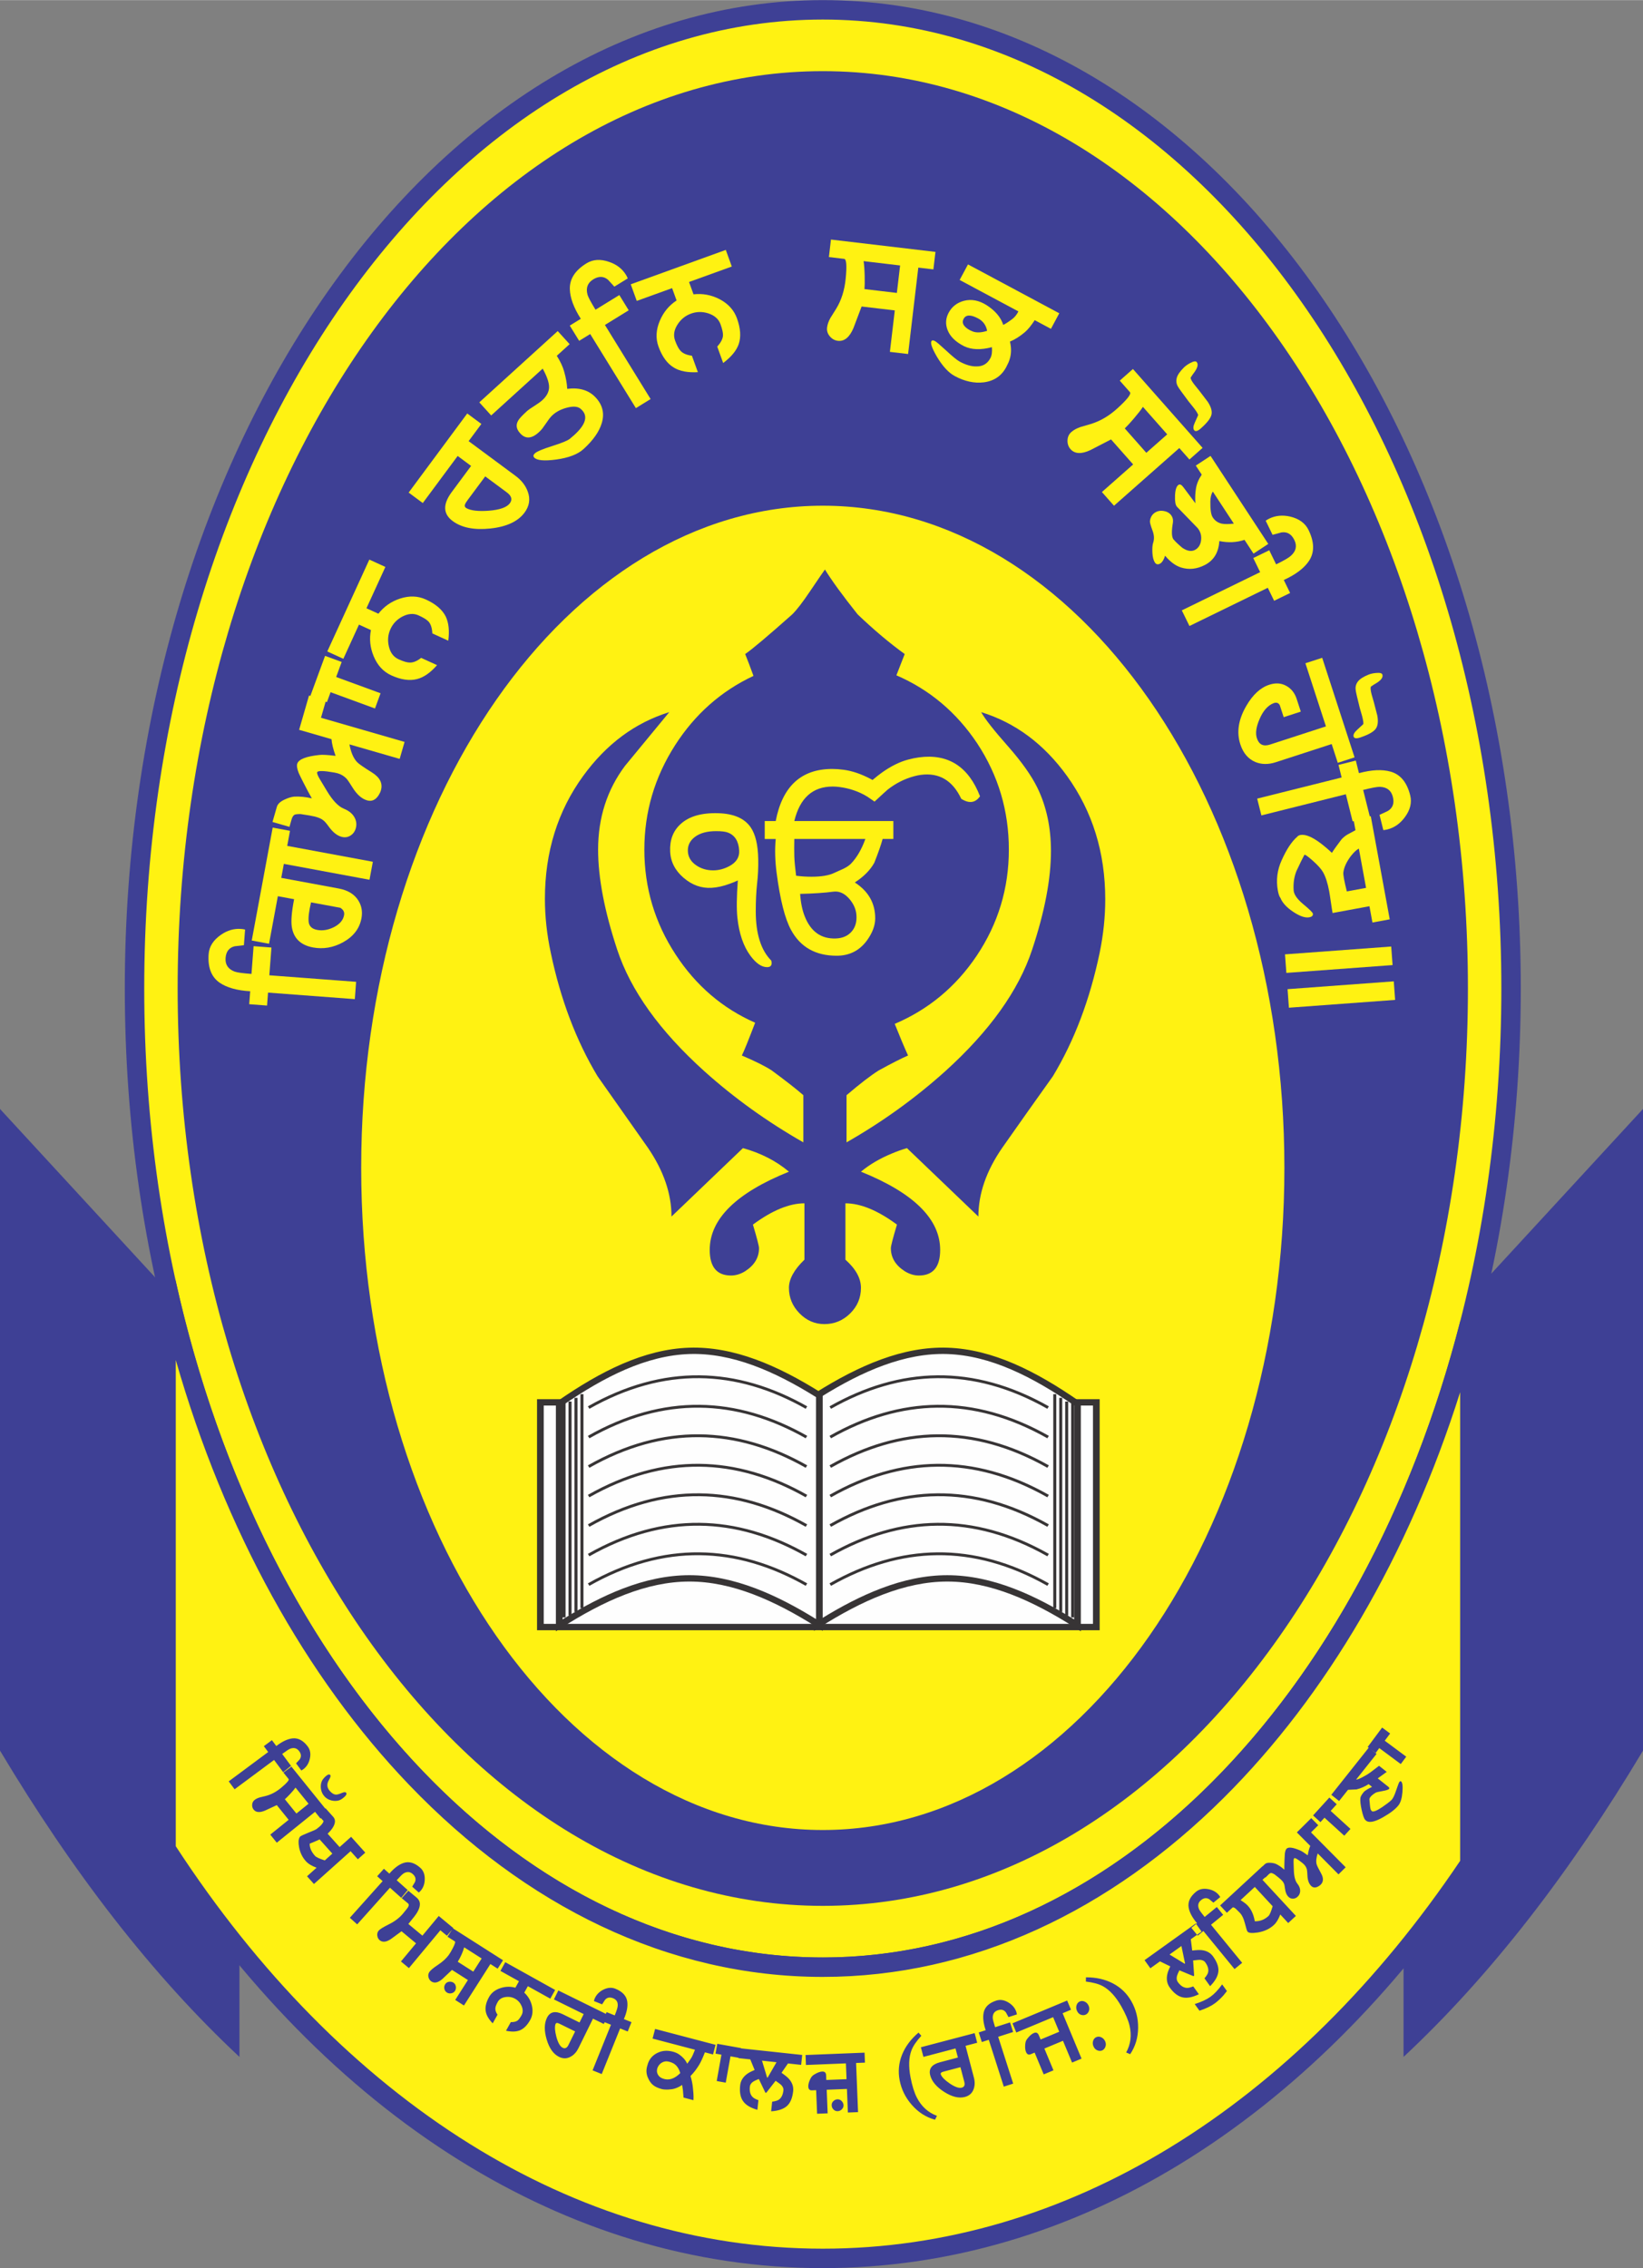 <?xml version="1.0" encoding="UTF-8"?>
<!DOCTYPE svg PUBLIC "-//W3C//DTD SVG 1.1//EN" "http://www.w3.org/Graphics/SVG/1.1/DTD/svg11.dtd">
<!-- Creator: CorelDRAW 2020 (64-Bit) -->
<svg xmlns="http://www.w3.org/2000/svg" xml:space="preserve" width="3.333in" height="4.6in" version="1.1" style="shape-rendering:geometricPrecision; text-rendering:geometricPrecision; image-rendering:optimizeQuality; fill-rule:evenodd; clip-rule:evenodd"
viewBox="0 0 3333.33 4599.99"
 xmlns:xlink="http://www.w3.org/1999/xlink"
 xmlns:xodm="http://www.corel.com/coreldraw/odm/2003">
 <rect x="0" y="0" width="3333.33" height="4599.99" fill="#808080" stroke="none"/>
 <defs>
  <style type="text/css">
   <![CDATA[
    .fil4 {fill:#FEFEFE}
    .fil1 {fill:#FFF212}
    .fil0 {fill:#3E4095}
    .fil5 {fill:#373435;fill-rule:nonzero}
    .fil3 {fill:#FFF212;fill-rule:nonzero}
    .fil2 {fill:#3E4095;fill-rule:nonzero}
   ]]>
  </style>
 </defs>
 <g id="Layer_x0020_1">
  <g id="_1336433277824">
   <path class="fil0" d="M-0 2248.98l485.8 527.21 0 1395.46c-177.9,-166.09 -338.92,-375.53 -485.8,-621.27l0 -1301.41z"/>
   <path class="fil0" d="M3333.33 2248.98l-485.8 527.21 0 1395.46c177.91,-166.09 338.93,-375.53 485.8,-621.27l0 -1301.41z"/>
   <ellipse class="fil1" cx="1669.28" cy="2004.68" rx="1396.37" ry="1984.97"/>
   <path class="fil2" d="M1669.28 -0c392.39,0 747.14,225.39 1003.48,589.78 254.93,362.39 412.61,862.66 412.61,1414.91 0,552.25 -157.68,1052.52 -412.61,1414.91 -256.34,364.4 -611.09,589.78 -1003.48,589.78 -392.39,0 -747.14,-225.39 -1003.48,-589.78 -254.93,-362.39 -412.61,-862.66 -412.61,-1414.91 0,-552.24 157.68,-1052.52 412.61,-1414.91 256.34,-364.39 611.09,-589.78 1003.48,-589.78zm971.28 612.42c-249.04,-354.02 -592.48,-572.99 -971.28,-572.99 -378.8,0 -722.24,218.97 -971.28,572.99 -250.45,356.03 -405.37,848.25 -405.37,1392.27 0,544.02 154.91,1036.24 405.37,1392.27 249.04,354.02 592.48,572.99 971.28,572.99 378.8,0 722.24,-218.97 971.28,-572.99 250.45,-356.03 405.37,-848.25 405.37,-1392.27 0,-544.02 -154.91,-1036.24 -405.37,-1392.27z"/>
   <path class="fil0" d="M1669.28 144.09c722.86,0 1308.86,833.02 1308.86,1860.59 0,1027.57 -586,1860.59 -1308.86,1860.59 -722.87,0 -1308.87,-833.02 -1308.87,-1860.59 0,-1027.57 586,-1860.59 1308.87,-1860.59zm0 881.36c517.21,0 936.5,601.28 936.5,1342.99 0,741.71 -419.28,1342.99 -936.5,1342.99 -517.22,0 -936.5,-601.28 -936.5,-1342.99 0,-741.71 419.28,-1342.99 936.5,-1342.99z"/>
   <path class="fil3" d="M546.41 1977.88l4.29 -56.31 -36.21 -2.77 -4.29 56.3c-17.63,-1.3 -29,-2.87 -34.04,-4.67 -13.34,-4.99 -19.49,-14.23 -18.52,-27.6 1.03,-13.19 7.19,-21.09 18.52,-23.83 1.89,-0.31 8.15,-1 18.67,-2.14l2.39 -31.7c-2.79,-0.69 -5.51,-1.15 -8.11,-1.3 -14.38,-1.09 -28.13,2.91 -41.19,12.1 -15.25,10.69 -23.5,23.63 -24.64,38.89 -2,26.97 5.4,46.31 22.28,58.02 14.67,10.07 35.35,15.84 62.03,17.37l-2.01 26.26 36.21 2.77 2 -26.26 176.09 13.23 2.59 -35.13 -176.08 -13.23z"/>
   <path id="1" class="fil3" d="M582.7 1715.39l173.74 32.23 -6.82 36.5 -173.74 -32.22 -5.25 28.36 116.53 21.6c18.85,3.5 32.19,11.77 40.12,24.8 6.47,10.54 8.49,22.5 6.02,35.73 -3.87,20.73 -16.35,36.94 -37.5,48.62 -19.79,10.81 -40.03,14.22 -60.71,10.41 -25.06,-4.65 -39.43,-18.53 -43.07,-41.6 -1.85,-12.18 -0.3,-30.92 4.65,-56.26l-32.98 -6.09 -17.87 96.41 -35.1 -6.52 42.5 -229.02 35.11 6.52 -5.62 30.54zm48.35 114.57c-4.2,17.54 -5.8,30.78 -4.82,39.65 1.03,8.87 6.75,14.27 17.2,16.2 10.94,2.05 22.06,0.26 33.43,-5.31 12.21,-6.1 19.28,-14.23 21.15,-24.45 1.2,-6.26 -1.38,-11.3 -7.63,-15.1l-59.33 -10.98z"/>
   <path id="2" class="fil3" d="M651.2 1455.56l169.59 48.98 -9.94 34.41 -101.89 -29.4c2.95,16.14 8.09,28.08 15.43,35.88 3.61,3.79 13.6,10.7 29.98,20.87 16.38,10.17 22.52,22.29 18.44,36.41 -0.89,3.2 -2.48,6.56 -4.73,10.11 -6.21,9.52 -13.96,13 -23.3,10.28 -10.88,-3.14 -20.76,-11.89 -29.68,-26.25 -5.5,-8.99 -9.58,-14.96 -12.18,-17.92 -4.91,-5.14 -10.88,-8.69 -17.92,-10.76 -2.07,-0.59 -4.26,-1.06 -6.56,-1.48 -21.59,-3.79 -33.17,-4.08 -34.83,-0.83 -1.06,1.89 0.77,6.74 5.39,14.48 4.67,7.75 9.4,15.61 14.24,23.65 11.77,19.63 23.41,31.75 34.89,36.24 10.35,4.26 17.56,10.41 21.64,18.44 3.43,6.86 4.07,13.95 2,21.22 -1.95,6.62 -5.62,11.53 -11.18,14.89 -5.5,3.31 -11.53,4.02 -18.09,2.12 -8.87,-2.54 -17.27,-9.28 -25.19,-20.16 -4.91,-6.86 -8.75,-11.3 -11.65,-13.37 -3.55,-2.95 -9.22,-5.44 -16.96,-7.45 -5.8,-1.42 -15.38,-3.07 -28.86,-5.03 -6.09,-0.06 -10.17,0.41 -12.18,1.3 -2.6,1.48 -4.56,4.43 -5.92,8.98l-4.49 15.66 -34.42 -9.94 8.88 -30.68c1.72,-5.91 7.1,-10.87 16.09,-14.95 6.85,-3.19 13.07,-5.08 18.63,-5.73 11.24,-0.65 23.35,0.48 36.25,3.5 -4.14,-7.09 -9.93,-18.03 -17.5,-32.81 -3.13,-6.03 -6.15,-12.24 -9.05,-18.45 -3.55,-8.93 -4.49,-15.49 -2.83,-19.69 3.49,-8.63 18.34,-14.3 44.48,-17.07 5.85,-0.77 16.91,-0.17 33.06,1.78 -4.91,-13.72 -7.62,-25 -8.27,-33.81l-65.7 -18.99 20.06 -69.52 34.42 9.94 -10.12 35.11z"/>
   <polygon id="3" class="fil3" points="693.2,1342.37 682,1372.87 772.09,1405.87 760.78,1436.72 670.68,1403.72 663.26,1423.93 629.57,1411.54 659.5,1329.99 "/>
   <path id="4" class="fil3" d="M767.7 1244.49c11.37,-14.54 25.91,-24.76 43.74,-30.64 18.96,-6.17 36.51,-5.55 52.62,1.86 19.82,9.03 33.19,20.51 40.15,34.31 6.15,12.74 7.9,29.13 5.26,49.21l-32.33 -14.76c-0.54,-10.7 -3.04,-18.58 -7.45,-23.74 -3.47,-3.86 -10.19,-8.15 -20.34,-12.75 -10.09,-4.67 -21.15,-3.83 -33.13,2.37 -11.02,5.85 -18.99,14.27 -24.01,25.24 -5.15,11.21 -6.21,23.02 -3.2,35.57 2.95,12.55 9.47,21.15 19.62,25.75 9.91,4.55 17.59,6.78 23.09,6.68 7.04,0.09 14.56,-3.12 22.7,-9.52l32.27 14.77c-13.5,15.42 -27.09,24.81 -40.59,28.22 -15.16,4 -32.59,1.43 -52.42,-7.59 -16.11,-7.41 -28.04,-20.36 -35.69,-38.96 -7.13,-17.3 -8.99,-34.93 -5.47,-52.81l-24.25 -11.06 -31.7 69.3 -32.57 -14.88 85.28 -186.31 32.56 14.89 -38.39 83.81 24.25 11.06z"/>
   <path id="5" class="fil3" d="M950.76 894.5l95.16 70.43c12.2,9.03 20.5,19.76 24.89,32.14 5.44,14.92 3.26,28.98 -6.56,42.3 -13.38,18.04 -36.43,28.76 -69.26,32.3 -32.78,3.48 -58.3,-1.53 -76.58,-15.08 -19.64,-14.5 -20.27,-34.07 -2.02,-58.71l39.36 -53.11 -27.24 -20.21 -70.75 95.48 -28.66 -21.22 118.85 -160.43 28.66 21.22 -25.86 34.89zm33.66 71.48l-35.14 47.33c-3.33,4.54 -5.23,7.55 -5.71,8.96 -1.5,3.6 -0.56,6.32 2.74,8.22 9.09,4.94 24.05,6.66 44.98,5.15 22.54,-1.74 36.93,-6.77 43.11,-15.14 5.59,-7.55 3.49,-14.94 -6.24,-22.13l-43.75 -32.39z"/>
   <path id="6" class="fil3" d="M1129.64 721.41c7.19,11.39 12.13,21.89 14.82,31.58 3.7,12.87 5.81,24.69 6.31,35.44 24.42,-3.03 43.48,2.59 57.18,16.97 14.48,15.2 18.85,32.63 12.99,52.28 -5.15,17.51 -17.57,35.17 -37.15,52.96 -11.74,10.68 -30.22,17.71 -55.53,21.21 -24.24,3.21 -39.08,1.83 -44.48,-4.12 -2.43,-2.65 -1.91,-5.43 1.39,-8.46 4.19,-3.85 16,-8.8 35.37,-14.89 19.38,-6.15 31.26,-11.03 35.62,-14.65 3.3,-2.67 6.26,-5.22 8.85,-7.59 24.36,-22.12 28.74,-39.75 13.26,-52.95 -5.51,-5 -14.44,-5.93 -26.8,-2.87 -12.41,3.05 -22.56,8.17 -30.41,15.35 -3.36,3.02 -6.95,7.47 -10.9,13.39 -5.83,8.3 -9.19,13.04 -10.07,14.16 -2.3,2.78 -4.65,5.27 -7.13,7.47 -14.87,13.52 -27.69,13.86 -38.5,0.94 -7.12,-8.2 -8.15,-16.53 -3.03,-25 2.18,-3.91 8.24,-10.43 18.21,-19.5 2.3,-2.02 7.08,-5.4 14.41,-9.98 7.32,-4.63 12.74,-8.55 16.22,-11.69 8.91,-8.13 13.49,-16.83 13.7,-26.06 0.21,-9.22 -4.09,-21.92 -12.95,-37.97l-104.5 94.96 -24.09 -26.53 159.06 -144.6 24.15 26.53 -26.01 23.61z"/>
   <path id="7" class="fil3" d="M1227.26 658.85l48.27 -29.73 -19.02 -30.91 -48.33 29.73c-9.24,-15.04 -14.66,-25.17 -16.18,-30.31 -3.75,-13.78 0.06,-24.17 11.55,-31.24 11.25,-6.95 21.31,-6.62 30.16,0.96 1.41,1.36 5.66,5.98 12.68,13.81l27.19 -16.72c-1.06,-2.66 -2.3,-5.09 -3.71,-7.34 -7.54,-12.26 -18.87,-21.03 -34,-26.15 -17.61,-6.14 -32.92,-5.17 -45.96,2.89 -23.04,14.19 -34.32,31.53 -33.84,52.11 0.43,17.8 7.89,37.91 22.25,60.41l-22.39 13.78 19.08 30.91 22.39 -13.78 92.69 150.28 29.85 -18.43 -92.69 -150.27z"/>
   <path id="8" class="fil3" d="M1407.03 596.73c18.33,-2.07 35.83,1.13 52.51,9.65 17.68,9.23 29.5,22.18 35.53,38.85 7.44,20.46 8.62,38.01 3.59,52.67 -4.74,13.24 -15.21,25.94 -31.48,38.12l-12.05 -33.34c7.22,-7.92 11.06,-15.25 11.65,-21.99 0.42,-5.14 -1.3,-13 -5.08,-23.47 -3.78,-10.41 -12.06,-17.74 -24.89,-21.94 -11.95,-3.73 -23.6,-3.56 -34.89,0.58 -11.59,4.13 -20.82,11.7 -27.68,22.63 -6.87,10.88 -8.41,21.57 -4.62,32.04 3.72,10.22 7.5,17.26 11.41,21.17 4.85,5.03 12.42,8.22 22.7,9.52l12.12 33.4c-20.52,1.12 -36.73,-1.96 -48.61,-9.24 -13.48,-7.98 -23.88,-22.17 -31.27,-42.63 -6.03,-16.67 -5.14,-34.23 2.79,-52.67 7.34,-17.26 18.64,-30.91 33.89,-40.9l-9.1 -25.01 -71.69 25.93 -12.23 -33.7 192.86 -69.76 12.18 33.7 -86.77 31.36 9.1 25.01z"/>
   <path id="9" class="fil3" d="M1863.06 542.52l-20.72 175.27 -36.91 -4.33 9.92 -84.09 -67.32 -7.96c-5.52,14.56 -11.03,29.12 -16.55,43.74 -7.93,18.76 -18.49,27.42 -31.68,25.87 -6.33,-0.75 -11.72,-3.81 -16.23,-9.06 -4.51,-5.31 -6.36,-11.21 -5.61,-17.83 0.75,-6.33 3.09,-12.96 6.98,-19.83 3.83,-5.98 7.65,-12.08 11.48,-18.3 10.6,-17.29 16.98,-37.59 19.28,-60.88 2.65,-26.31 1.6,-39.79 -3.07,-40.31l-30.94 -3.69 4.15 -35.48 212.02 25.04 -4.21 35.48 -30.58 -3.63zm-36.91 -4.33l-74.07 -8.77c1.08,6.56 1.82,16.43 2.15,29.61 0.27,11.7 0.13,20.75 -0.39,27.07l65.72 7.79 6.58 -55.7z"/>
   <path id="10" class="fil3" d="M2132.11 666.71l-32.86 -17.59c-7.28,11.11 -13.92,19.2 -19.9,24.33 -10.3,8.68 -20.41,15.05 -30.35,19.12 3.06,12.89 2.87,24.71 -0.51,35.53 -1.25,4.43 -3.56,9.63 -6.76,15.65 -9.6,18.43 -25.05,28.94 -46.28,31.52 -18.87,2.22 -38.31,-1.99 -58.35,-12.72 -12.53,-6.69 -24.57,-19.71 -36.2,-39.11 -10.92,-18.69 -14.34,-29.63 -10.19,-32.82 1.3,-0.89 3.37,-0.59 6.32,1.01 2.72,1.42 9.98,7.58 21.86,18.53 13.41,12.49 22.93,20.24 28.54,23.26 12.35,6.57 23.53,9.78 33.58,9.5 12.77,0.19 22.18,-5.35 28.22,-16.64 2.91,-5.38 3.98,-12.88 3.17,-22.4 -22.54,6 -41.35,5.33 -56.54,-1.96 -17.32,-8.77 -28.54,-19.84 -33.61,-33.32 -4.43,-11.83 -3.64,-23.35 2.41,-34.58 6.58,-12.35 16.94,-20.38 31.01,-24.15 15.26,-3.94 30.69,-0.91 46.3,9.04 17.31,11.19 28.48,24.45 33.43,39.76 3.43,-1.42 9.35,-5.19 17.76,-11.39 5.26,-3.84 9.59,-9.15 12.97,-15.95l-119.21 -63.74 16.95 -31.55 185.17 99.11 -16.89 31.55zm-147.7 -21.09c-15.01,-8.06 -24.83,-7.77 -29.39,0.8 -2.72,5.08 -2.19,9.87 1.52,14.42 3.72,4.56 9.28,8.23 16.6,11.07 7.74,3.08 17.62,2.68 29.57,-1.15 -2.18,-11.41 -8.26,-19.81 -18.31,-25.14z"/>
   <path id="11" class="fil3" d="M2392.59 908.52l-132.51 117 -24.54 -27.78 63.4 -55.99 -44.83 -50.74c-13.87,7.15 -27.69,14.31 -41.49,21.46 -18.43,8.72 -32.03,8.13 -40.8,-1.78 -4.24,-4.81 -6.22,-10.67 -6.07,-17.65 0.2,-6.91 2.78,-12.57 7.76,-16.99 4.75,-4.18 10.91,-7.58 18.44,-10.15 6.87,-1.92 13.74,-3.96 20.72,-6.06 19.48,-5.83 37.86,-16.69 55.08,-32.51 19.59,-17.89 27.8,-28.61 24.69,-32.17l-20.66 -23.38 26.72 -23.59 141.34 159.99 -26.71 23.59 -20.54 -23.26zm-24.54 -27.77l-49.31 -55.79c-3.63,5.67 -9.7,13.5 -18.32,23.63 -7.67,8.95 -13.84,15.67 -18.47,20.08l43.72 49.49 42.39 -37.41z"/>
   <path id="12" class="fil3" d="M2457.98 840.27c-1.43,7.09 -8.01,15.95 -19.73,26.57 -7.46,7.2 -12.67,9.09 -15.44,5.59 -2.54,-3.13 -2.12,-8.34 1.26,-15.61 2.13,-4.78 4.33,-9.75 6.7,-14.94 0,-2.19 -2.83,-7.04 -8.56,-14.5 -3.54,-4.43 -7.2,-8.93 -10.86,-13.55 -12.93,-17.16 -20.13,-27.22 -21.66,-30.23 -3.13,-5.39 -3.83,-11.18 -2.29,-17.26 1.61,-6.15 6.46,-13.23 14.63,-21.32 3.38,-3.3 7.76,-6.37 13.08,-9.2 6.63,-3.48 10.89,-4.06 12.78,-1.7 3.54,4.38 2,11.18 -4.58,20.39 -2.55,3.31 -5.16,7.03 -7.82,11.28 0.06,2.72 2.47,7.28 7.37,13.66 3.43,4.26 6.91,8.58 10.45,13.02 5.61,7.33 11.28,14.73 17,22.25 6.5,10 9.08,18.51 7.66,25.55z"/>
   <path id="13" class="fil3" d="M2543.11 1122.59l-18.28 -27.89c-16,5.4 -33.04,6.24 -51.05,2.47 -1.39,22.98 -11.13,39.12 -29.33,48.53 -16.31,8.41 -32.47,10.09 -48.46,5.03 -11.1,-3.5 -21.81,-11.43 -32.26,-23.85 -2.47,7.85 -5.58,13.03 -9.32,15.49 -4.81,3.11 -8.59,2.49 -11.46,-1.84 -2.81,-4.33 -4.49,-10.96 -4.96,-19.83 -0.42,-8.93 0.04,-15.54 1.48,-19.85 2.59,-7.67 2.17,-16.13 -1.39,-25.37 -3.72,-10.02 -5.39,-16.23 -5.08,-18.77 0.93,-7.62 4.28,-13.33 9.98,-17.14 5.34,-3.45 11.5,-4.6 18.41,-3.31 6.91,1.23 12.04,4.45 15.44,9.61 2.58,3.92 3.5,8.54 2.76,13.85 -2.88,17.19 -2.65,28.3 0.74,33.46 0.47,0.77 0.94,1.25 1.24,1.31 2.41,3.2 8.11,8.68 17.11,16.36 11.25,7.57 20.83,8.4 28.73,2.36 5.65,-4.28 8.82,-10.76 9.52,-19.39 0.7,-8.68 -1.73,-16.38 -7.31,-23.16 -13.22,-13.68 -27.21,-28.13 -42.02,-43.35 -2.99,-3.69 -4.19,-11.26 -3.7,-22.78 0.54,-11.52 2.89,-18.6 7.05,-21.35 2.98,-1.94 6.33,-0.2 10.2,5.2l24.05 32.13c-0.76,-11.12 -0.35,-21.28 1.25,-30.5 1.59,-9.21 5.43,-18.41 11.64,-27.54l-12.07 -18.39 29.93 -19.62 117.12 178.53 -29.93 19.62zm-39.9 -60.78l-42.6 -64.99c-3.28,5.01 -4.92,11.74 -5.03,20.25 -0.28,16.02 1.31,26.72 4.83,32.07 4.4,6.71 10.46,10.94 18.14,12.7 5.61,1.16 13.83,1.15 24.66,-0.03z"/>
   <path id="14" class="fil3" d="M2584.96 1218.28l-12.85 -26.35 -158.92 77.5 -15.52 -31.7 158.92 -77.5 -13.95 -28.61 32.43 -15.8 13.94 28.61c15.92,-7.79 25.84,-13.56 29.78,-17.3 10.67,-9.37 13.06,-20.17 7.14,-32.22 -5.81,-11.87 -14.46,-16.97 -26.01,-15.3 -1.89,0.4 -7.94,2.06 -18.14,4.93l-13.94 -28.67c2.32,-1.63 4.64,-3.04 7.02,-4.19 12.94,-6.33 27.15,-7.69 42.56,-4.19 18.12,4.29 30.58,13.38 37.32,27.15 12.03,24.7 12.33,45.57 1,62.67 -9.83,14.81 -26.91,27.73 -51.2,38.81l12.85 26.35 -32.42 15.8z"/>
   <path id="15" class="fil3" d="M2701.72 1508.87l-113.54 36.9c-14.84,4.79 -28.56,4.67 -41.16,-0.41 -14.67,-6.21 -24.9,-18.15 -30.63,-35.94 -7.98,-24.47 -3.91,-50.54 12.23,-78.15 13.25,-22.7 28.74,-36.95 46.48,-42.69 12.83,-4.2 24.3,-3.43 34.48,2.24 10.17,5.61 17.21,14.48 21.17,26.66l8.34 25.59 -34.71 11.3c-5.44,-16.61 -8.05,-24.71 -7.93,-24.29 -2.55,-4.85 -6.75,-6.21 -12.54,-4.14 -11.65,4.56 -21.17,15.2 -28.38,31.99 -6.98,15.9 -8.87,28.91 -5.56,39.01 4.2,13.07 13.07,17.38 26.56,13l113.54 -36.9 -41.65 -128.04 34.06 -11.06 65.67 201.93 -34.06 11.06 -12.36 -38.07z"/>
   <path id="16" class="fil3" d="M2791.34 1477.58c-4.08,5.97 -13.6,11.59 -28.62,16.91 -9.76,3.78 -15.26,3.49 -16.5,-0.77 -1.13,-3.84 1.36,-8.51 7.33,-13.89 3.85,-3.55 7.87,-7.27 12.12,-11.17 0.89,-1.95 0.12,-7.51 -2.25,-16.67 -1.6,-5.5 -3.2,-11.05 -4.79,-16.73 -5.27,-20.93 -8.05,-33.04 -8.23,-36.41 -0.83,-6.2 0.7,-11.82 4.55,-16.85 3.85,-5.02 11.06,-9.7 21.65,-13.95 4.38,-1.78 9.57,-2.9 15.61,-3.37 7.45,-0.65 11.59,0.47 12.42,3.43 1.54,5.44 -2.43,11.11 -12,17.03 -3.6,2.01 -7.39,4.43 -11.47,7.33 -1,2.48 -0.53,7.63 1.48,15.43 1.54,5.26 3.02,10.58 4.62,16.02 2.31,8.98 4.67,18.03 7.04,27.19 2.13,11.7 1.13,20.51 -2.95,26.48z"/>
   <path id="17" class="fil3" d="M2730.46 1610.71l13.76 55.03 35.12 -8.84 -13.77 -54.96c17.2,-4.33 28.56,-6.41 33.94,-6.3 14.31,0.52 23.07,7.37 26.33,20.44 3.27,12.82 -0.1,22.34 -10.03,28.44 -1.71,0.95 -7.39,3.55 -17.02,7.93l7.71 30.97c2.91,-0.24 5.56,-0.71 8.1,-1.31 14.02,-3.5 25.78,-11.67 35.29,-24.5 11.17,-14.9 14.88,-29.8 11.14,-44.7 -6.58,-26.3 -19.72,-42.31 -39.48,-48.02 -17.15,-4.95 -38.62,-3.93 -64.51,3.01l-6.35 -25.53 -35.12 8.78 6.35 25.54 -171.34 42.88 8.54 34.04 171.34 -42.89z"/>
   <path id="18" class="fil3" d="M2778.36 1837.8l-74.82 13.76c-0.84,-4.43 -1.93,-11.63 -3.39,-21.56 -1.4,-9.98 -2.61,-17.49 -3.51,-22.63 -3.08,-16.48 -7.21,-29.47 -12.57,-38.79 -3.57,-6.31 -10.52,-14.09 -20.84,-23.21 -10.33,-9.18 -16.02,-13.06 -16.96,-11.7 -3.23,5.93 -8.57,16.76 -15.96,32.57 -4.8,11.78 -6.77,24.91 -5.77,39.39 0.57,8.39 7.11,17.71 19.56,28.06 12.52,10.36 18.99,16.72 19.41,19.08 0.72,3.96 -1.69,6.45 -7.31,7.48 -8.33,1.51 -19.17,-2.17 -32.51,-11.05 -13.28,-8.88 -21.89,-18.24 -25.89,-28.1 -2.2,-2.71 -3.94,-7.73 -5.27,-14.94 -3.92,-21.2 -1.34,-41.79 7.76,-61.74 9.91,-22.09 20.31,-37.85 31.34,-47.35 1.59,-1.96 3.72,-3.21 6.55,-3.75 10.22,-1.87 23.96,3.81 41.34,16.93 8.37,6.41 15.9,12.82 22.61,19.3 3.94,-6.28 10.41,-15.41 19.53,-27.38 4,-4.33 8.54,-7.9 13.56,-10.63 5.02,-2.74 9.98,-5.36 14.76,-7.92l-4.05 -21.98 35.1 -6.45 38.46 209.18 -35.1 6.46 -6.04 -33.02zm-6.89 -37.22l-14.61 -79.69c-4.61,2.33 -9.96,7.25 -16.03,14.9 -9.07,12.03 -14.17,23.17 -15.43,33.52 -0.51,4.91 1.85,17.72 7.07,38.45l39 -7.18z"/>
   <path id="19" class="fil3" d="M2825.25 1957.16l-215.48 15.86 -2.76 -37.62 215.49 -15.86 2.76 37.62zm5.2 70.61l-215.49 15.86 -2.76 -37.62 215.49 -15.86 2.76 37.61z"/>
   <rect class="fil4" x="1096.35" y="2844.08" width="1127.89" height="455.69"/>
   <path class="fil5" d="M1103.15 3293.32l1114.3 0 0 -442.79 -1114.3 0 0 442.79zm1121.09 12.91l-1134.68 0 0 -468.6 1141.48 0 0 468.6 -6.8 0z"/>
   <path class="fil4" d="M1658.29 2829.94c87.92,-55.34 175.98,-93.21 263.81,-90.32 89.11,2.93 175.94,46.42 263.92,107.48 0,74.91 0,149.81 0,224.66 0,74.85 0,149.76 0,224.55 -87.97,-56.08 -175.19,-95.18 -263.92,-95.27 -88.12,-0.09 -175.89,38.71 -263.81,94.5 0,-77.56 0,-155.18 0,-232.74 0,-77.56 0,-155.24 0,-232.86z"/>
   <path class="fil5" d="M1654.55 2824.58c44.36,-27.92 88.8,-51.45 133.27,-67.65 44.76,-16.31 89.6,-25.2 134.49,-23.73 45.54,1.5 90.37,13.3 134.96,32.5 44.31,19.07 88.41,45.44 132.75,76.22l2.79 1.93 0 464.55 -10.56 -6.73c-43.62,-27.81 -87.02,-51.39 -130.43,-68 -43.14,-16.51 -86.3,-26.14 -129.72,-26.19 -43.14,-0.04 -86.3,9.47 -129.49,25.84 -43.43,16.47 -86.94,39.91 -130.55,67.58l-10.56 6.7 0 -481.1 3.05 -1.92zm138.09 -55.61c-42.48,15.48 -85.02,37.85 -127.56,64.43l0 450.19c40.79,-25.25 81.61,-46.7 122.54,-62.22 44.7,-16.95 89.5,-26.8 134.47,-26.75 45.31,0.05 90.13,10.01 134.76,27.09 40.84,15.63 81.55,37.22 122.36,62.61l0 -433.95c-42.68,-29.45 -85.07,-54.66 -127.52,-72.93 -43.09,-18.55 -86.24,-29.95 -129.81,-31.39 -42.93,-1.41 -86.04,7.19 -129.24,22.93z"/>
   <path class="fil5" d="M1682.91 2852.13c71.69,-40.52 144.56,-62.22 218.72,-62.93 74.16,-0.71 149.55,19.55 226.29,62.93l-3.1 4.96c-75.74,-42.81 -150.09,-62.81 -223.14,-62.11 -73.05,0.7 -144.9,22.12 -215.67,62.11l-3.1 -4.96z"/>
   <path class="fil5" d="M1682.91 2911.97c71.69,-40.52 144.56,-62.21 218.72,-62.93 74.16,-0.71 149.55,19.55 226.29,62.93l-3.1 4.97c-75.74,-42.81 -150.09,-62.82 -223.14,-62.11 -73.05,0.7 -144.9,22.11 -215.67,62.11l-3.1 -4.97z"/>
   <path class="fil5" d="M1682.91 2971.81c71.69,-40.52 144.56,-62.22 218.72,-62.93 74.16,-0.71 149.55,19.55 226.29,62.93l-3.1 4.97c-75.74,-42.81 -150.09,-62.82 -223.14,-62.11 -73.05,0.7 -144.9,22.11 -215.67,62.11l-3.1 -4.97z"/>
   <path class="fil5" d="M1682.91 3031.66c71.69,-40.52 144.56,-62.22 218.72,-62.93 74.16,-0.71 149.55,19.55 226.29,62.93l-3.1 4.97c-75.74,-42.81 -150.09,-62.82 -223.14,-62.11 -73.05,0.7 -144.9,22.11 -215.67,62.11l-3.1 -4.97z"/>
   <path class="fil5" d="M1682.91 3091.5c71.69,-40.52 144.56,-62.22 218.72,-62.93 74.16,-0.71 149.55,19.55 226.29,62.93l-3.1 4.97c-75.74,-42.81 -150.09,-62.82 -223.14,-62.11 -73.05,0.7 -144.9,22.11 -215.67,62.11l-3.1 -4.97z"/>
   <path class="fil5" d="M1682.91 3151.34c71.69,-40.52 144.56,-62.22 218.72,-62.93 74.16,-0.71 149.55,19.55 226.29,62.93l-3.1 4.97c-75.74,-42.82 -150.09,-62.82 -223.14,-62.11 -73.05,0.7 -144.9,22.11 -215.67,62.11l-3.1 -4.97z"/>
   <path class="fil5" d="M1682.91 3211.19c71.69,-40.52 144.56,-62.22 218.72,-62.93 74.16,-0.72 149.55,19.55 226.29,62.93l-3.1 4.96c-75.74,-42.81 -150.09,-62.81 -223.14,-62.11 -73.05,0.7 -144.9,22.11 -215.67,62.11l-3.1 -4.96z"/>
   <polygon class="fil5" points="2179.26,2846.24 2179.26,3280.31 2173.14,3280.31 2173.14,2846.24 "/>
   <polygon class="fil5" points="2167.17,2842.41 2167.17,3276.49 2161.06,3276.49 2161.06,2842.41 "/>
   <polygon class="fil5" points="2155.09,2834.92 2155.09,3269 2148.97,3269 2148.97,2834.92 "/>
   <polygon class="fil5" points="2143,2827.44 2143,3261.52 2136.89,3261.52 2136.89,2827.44 "/>
   <path class="fil4" d="M1662.3 2829.94c-87.92,-55.34 -175.98,-93.21 -263.81,-90.32 -89.11,2.93 -175.94,46.42 -263.91,107.48 0,74.91 0,149.81 0,224.66 0,74.85 0,149.76 0,224.55 87.97,-56.08 175.19,-95.18 263.91,-95.27 88.13,-0.09 175.89,38.71 263.81,94.5 0,-77.56 0,-155.18 0,-232.74 0,-77.56 0,-155.24 0,-232.86z"/>
   <path class="fil5" d="M1655.51 2833.4c-42.54,-26.57 -85.08,-48.95 -127.56,-64.43 -43.21,-15.74 -86.32,-24.33 -129.24,-22.93 -43.57,1.43 -86.71,12.84 -129.81,31.39 -42.45,18.28 -84.84,43.48 -127.53,72.93l0 433.95c40.81,-25.39 81.52,-46.98 122.36,-62.61 44.63,-17.08 89.45,-27.04 134.76,-27.09 44.98,-0.04 89.77,9.8 134.48,26.75 40.93,15.52 81.74,36.97 122.54,62.22l0 -450.19zm-122.73 -76.48c44.47,16.2 88.91,39.73 133.27,67.65l3.05 1.92 0 481.1 -10.56 -6.7c-43.6,-27.67 -87.11,-51.11 -130.55,-67.58 -43.19,-16.37 -86.34,-25.89 -129.49,-25.84 -43.42,0.04 -86.58,9.68 -129.72,26.19 -43.41,16.61 -86.81,40.19 -130.43,68l-10.56 6.73 0 -464.55 2.78 -1.93c44.35,-30.78 88.44,-57.15 132.75,-76.22 44.59,-19.19 89.42,-31 134.96,-32.5 44.89,-1.47 89.73,7.43 134.49,23.73z"/>
   <path class="fil5" d="M1634.59 2857.1c-70.77,-40 -142.62,-61.41 -215.67,-62.11 -73.06,-0.7 -147.4,19.3 -223.14,62.11l-3.1 -4.96c76.74,-43.38 152.13,-63.65 226.29,-62.93 74.17,0.72 147.03,22.41 218.72,62.93l-3.1 4.96z"/>
   <path class="fil5" d="M1634.59 2916.94c-70.77,-40 -142.62,-61.41 -215.67,-62.11 -73.06,-0.7 -147.4,19.3 -223.14,62.11l-3.1 -4.97c76.74,-43.38 152.13,-63.64 226.29,-62.93 74.17,0.72 147.03,22.41 218.72,62.93l-3.1 4.97z"/>
   <path class="fil5" d="M1634.59 2976.78c-70.77,-40 -142.62,-61.41 -215.67,-62.11 -73.06,-0.7 -147.4,19.3 -223.14,62.11l-3.1 -4.97c76.74,-43.38 152.13,-63.64 226.29,-62.93 74.17,0.71 147.03,22.41 218.72,62.93l-3.1 4.97z"/>
   <path class="fil5" d="M1634.59 3036.63c-70.77,-40 -142.62,-61.41 -215.67,-62.11 -73.06,-0.7 -147.4,19.3 -223.14,62.11l-3.1 -4.97c76.74,-43.38 152.13,-63.64 226.29,-62.93 74.17,0.71 147.03,22.41 218.72,62.93l-3.1 4.97z"/>
   <path class="fil5" d="M1634.59 3096.47c-70.77,-40 -142.62,-61.41 -215.67,-62.11 -73.06,-0.7 -147.4,19.3 -223.14,62.11l-3.1 -4.97c76.74,-43.38 152.13,-63.64 226.29,-62.93 74.17,0.71 147.03,22.41 218.72,62.93l-3.1 4.97z"/>
   <path class="fil5" d="M1634.59 3156.31c-70.77,-40 -142.62,-61.41 -215.67,-62.11 -73.06,-0.7 -147.4,19.3 -223.14,62.11l-3.1 -4.97c76.74,-43.38 152.13,-63.64 226.29,-62.93 74.17,0.71 147.03,22.41 218.72,62.93l-3.1 4.97z"/>
   <path class="fil5" d="M1634.59 3216.15c-70.77,-40 -142.62,-61.41 -215.67,-62.11 -73.06,-0.7 -147.4,19.3 -223.14,62.11l-3.1 -4.96c76.74,-43.38 152.13,-63.65 226.29,-62.93 74.17,0.71 147.03,22.41 218.72,62.93l-3.1 4.96z"/>
   <polygon class="fil5" points="1147.45,2846.24 1147.45,3280.31 1141.33,3280.31 1141.33,2846.24 "/>
   <polygon class="fil5" points="1159.54,2842.41 1159.54,3276.49 1153.42,3276.49 1153.42,2842.41 "/>
   <polygon class="fil5" points="1171.62,2834.92 1171.62,3269 1165.51,3269 1165.51,2834.92 "/>
   <polygon class="fil5" points="1183.71,2827.44 1183.71,3261.52 1177.59,3261.52 1177.59,2827.44 "/>
   <path class="fil1" d="M1669.28 3989.66c-625.19,0 -1154.42,-584.06 -1332.4,-1389.28l0 1149.7c331.07,510.45 805.47,830.21 1332.4,830.21 516.6,0 982.71,-307.34 1312.76,-800.42l0 -1097.09c-194.92,762.36 -709.11,1306.89 -1312.76,1306.89z"/>
   <path class="fil2" d="M1669.28 4009.37c-314.26,0 -604.39,-144.6 -839.2,-389.44 -209.15,-218.08 -374.41,-515.9 -473.47,-861.75l0 986.15c166.52,255.38 369.2,462.16 596.39,603.72 219.35,136.67 461.64,212.52 716.29,212.52 249.69,0 487.46,-72.9 703.35,-204.53 223.54,-136.3 423.76,-335.53 589.69,-582.07l0 -950.43c-104.84,331.53 -271.46,615.41 -479.1,822.13 -230.24,229.21 -510.87,363.7 -813.94,363.7zm-810.86 -416.7c227.48,237.19 507.85,377.27 810.86,377.27 292.17,0 563.28,-130.22 786.21,-352.15 230.48,-229.45 409.51,-556.79 507.45,-939.87l38.83 4.85 0 1097.09 -3.39 10.93c-169.76,253.6 -375.32,458.61 -605.25,598.81 -222.08,135.41 -466.78,210.39 -723.85,210.39 -262.22,0 -511.54,-77.99 -737.09,-218.53 -233.55,-145.52 -441.52,-358.17 -611.79,-620.69l-3.24 -10.7 0 -1149.7 38.9 -4.24c89.33,404.15 267.72,751.87 502.36,996.54z"/>
   <path class="fil2" d="M556.06 3569.35l19 25.56 16.41 -12.18 -19 -25.56c8.04,-5.97 13.48,-9.51 16.31,-10.62 7.57,-2.8 13.61,-1.17 18.14,4.91 4.44,5.98 4.75,11.65 0.88,16.98 -0.7,0.85 -3.09,3.46 -7.17,7.81l10.72 14.42c1.44,-0.74 2.76,-1.55 3.94,-2.43 6.54,-4.85 10.88,-11.66 13.05,-20.38 2.56,-10.22 1.26,-18.78 -3.89,-25.72 -9.14,-12.3 -19.48,-17.8 -31.02,-16.55 -9.98,1.13 -20.96,6.29 -32.91,15.5l-8.84 -11.9 -16.41 12.19 8.84 11.89 -80.09 59.49 11.95 16.07 80.09 -59.48zm83.13 105.16l-77.65 62.63 -13.21 -16.36 37.27 -30.06 -24.04 -29.77c-7.99,3.7 -15.99,7.41 -23.98,11.11 -10.64,4.47 -18.31,3.8 -23.01,-2.02 -2.26,-2.81 -3.26,-6.17 -2.98,-10.07 0.27,-3.91 1.87,-7.04 4.78,-9.39 2.81,-2.26 6.37,-4.02 10.67,-5.27 3.9,-0.91 7.85,-1.87 11.85,-2.87 11.13,-2.8 21.76,-8.46 31.88,-16.96 11.48,-9.6 16.37,-15.44 14.69,-17.52l-11.07 -13.71 15.75 -12.7 75.74 93.83 -15.75 12.7 -10.95 -13.56zm-13.21 -16.37l-26.42 -32.73c-2.14,3.09 -5.73,7.36 -10.78,12.81 -4.5,4.83 -8.12,8.44 -10.84,10.8l23.41 28.99 24.63 -19.87zm32.13 -15.09c-3.74,-4.17 -6.07,-9.17 -6.98,-14.99 -0.75,-5.24 -0.29,-10.13 1.38,-14.67 1.23,-3.43 3.98,-7.06 8.26,-10.89 4.28,-3.83 7.35,-4.7 9.22,-2.61 0.98,1.09 0.78,3.16 -0.63,6.2 -1.07,2.21 -2.18,4.37 -3.34,6.48 -3.32,7.1 -2.22,13.73 3.3,19.9 4.01,4.48 7.95,6.87 11.81,7.17 2.83,0.16 7,-0.98 12.53,-3.42 4.26,-1.85 7.06,-2.02 8.4,-0.53 1.87,2.09 0.67,5.05 -3.61,8.88 -4.28,3.83 -8.19,6.17 -11.74,7.02 -4.7,1.16 -9.61,1.07 -14.74,-0.24 -5.6,-1.44 -10.22,-4.2 -13.88,-8.28zm53.17 111.33l-74.33 66.54 -14.04 -15.67 19.4 -17.37c-9.74,-3.47 -17.02,-7.89 -21.83,-13.26 -7.13,-7.96 -11.72,-17.48 -13.76,-28.55 -1.67,-9.26 -1.25,-15.91 1.24,-19.93 0.02,-0.38 0.28,-0.79 0.78,-1.23 1.8,-1.61 7.19,-4.19 16.18,-7.76 9.57,-3.73 15.39,-6.34 17.46,-7.83 2.07,-1.5 4,-3.04 5.79,-4.65 4.87,-4.36 7.63,-8.18 8.29,-11.46l-11.09 -12.38 15.07 -13.5 15.64 17.45c5.08,5.67 4.62,13.17 -1.38,22.48 -2.78,4.1 -6.12,7.99 -10.01,11.65l24.33 27.15 23.29 -20.85 28.74 32.08 -15.07 13.5 -14.7 -16.41zm-37.02 4.91l-25.8 -28.79c-3.5,1.7 -10.23,4.59 -20.2,8.68 -0.17,8.22 3.44,16.45 10.84,24.71 2.41,2.69 9,5.74 19.79,9.17l15.37 -13.76zm116.94 69.2l23.75 21.23 13.62 -15.22 -23.74 -21.23c6.67,-7.46 11.3,-12.02 13.85,-13.68 6.86,-4.26 13.1,-3.87 18.75,1.18 5.56,4.96 6.99,10.46 4.28,16.45 -0.52,0.98 -2.33,4.01 -5.45,9.09l13.39 11.98c1.26,-1.01 2.39,-2.07 3.37,-3.17 5.43,-6.07 8.31,-13.61 8.69,-22.59 0.46,-10.52 -2.53,-18.65 -8.97,-24.42 -11.43,-10.21 -22.65,-13.54 -33.71,-9.99 -9.55,3.11 -19.26,10.36 -29.13,21.78l-11.05 -9.88 -13.63 15.22 11.05 9.88 -66.53 74.34 14.93 13.35 66.52 -74.34zm102.2 86.31l-63.78 76.7 -16.18 -13.44 30.61 -36.81 -29.43 -24.46c-7.1,5.21 -14.22,10.41 -21.32,15.62 -9.56,6.47 -17.21,7.32 -22.96,2.54 -2.78,-2.3 -4.41,-5.4 -4.91,-9.29 -0.5,-3.89 0.44,-7.27 2.83,-10.15 2.39,-2.87 9.44,-7.22 21.13,-13.04 11.7,-5.81 21.09,-12.98 28.18,-21.51 5.89,-7.09 9.25,-11.33 10.07,-12.74 2.23,-3.52 2.22,-6.22 -0.04,-8.1l-13.56 -11.26 12.94 -15.56 18.26 15.17c8.48,7.04 8.85,17.08 1.14,30.11 -2.28,4.01 -8.25,11.81 -17.9,23.41l28.5 23.69 33.17 -39.89 29.58 24.58 -12.94 15.56 -13.4 -11.14zm101.52 68.48l-53.64 84.1 -17.73 -11.3 25.74 -40.36 -32.27 -20.56c-6.4,6.06 -12.8,12.11 -19.19,18.17 -8.67,7.62 -16.15,9.43 -22.45,5.41 -3.05,-1.94 -5.06,-4.81 -6.04,-8.6 -0.99,-3.8 -0.48,-7.27 1.54,-10.42 2.3,-3.6 8.19,-8.56 17.68,-14.86 9.49,-6.31 16.76,-12.92 21.8,-19.84 2.45,-3.34 5.26,-8.13 8.44,-14.33 4.13,-7.98 5.47,-12.43 4,-13.37l-14.86 -9.47 10.88 -17.06 101.7 64.81 -10.88 17.06 -14.7 -9.37zm-75.27 37.54c2.81,1.8 4.52,4.35 5.11,7.65 0.58,3.3 0.07,6.34 -1.54,9.11 -1.72,2.7 -4.26,4.38 -7.59,5.02 -3.34,0.64 -6.31,0.14 -8.9,-1.52 -2.81,-1.8 -4.57,-4.33 -5.24,-7.61 -0.68,-3.28 -0.15,-6.28 1.57,-8.98 1.68,-2.89 4.17,-4.62 7.48,-5.21 3.3,-0.59 6.34,-0.07 9.12,1.54zm57.53 -48.85l-35.48 -22.61c-2.69,9.69 -7.01,19.44 -12.96,29.27l31.42 20.03 17.02 -26.69zm86.45 69.32c7.7,7.03 12.82,15.69 15.36,25.96 2.63,10.93 1.5,20.78 -3.37,29.53 -5.98,10.73 -13.01,17.74 -21.11,21.04 -7.42,2.9 -16.73,3.15 -27.93,0.74l9.74 -17.5c6.03,0.15 10.59,-0.91 13.68,-3.16 2.35,-1.75 5.05,-5.37 8.1,-10.85 3.05,-5.48 3.09,-11.73 0.11,-18.73 -2.82,-6.46 -7.22,-11.35 -13.16,-14.66 -6.07,-3.38 -12.71,-4.51 -19.9,-3.39 -7.2,1.11 -12.32,4.42 -15.37,9.9 -2.99,5.37 -4.58,9.6 -4.78,12.7 -0.35,3.93 1.1,8.33 4.35,13.19l-9.74 17.5c-8.07,-8.3 -12.76,-16.34 -14.09,-24.11 -1.59,-8.68 0.61,-18.38 6.58,-29.12 4.87,-8.75 12.7,-14.86 23.5,-18.33 10.07,-3.26 20.07,-3.51 29.99,-0.74l7.31 -13.13 -37.64 -20.94 9.84 -17.68 101.2 56.29 -9.84 17.68 -45.52 -25.32 -7.31 13.13zm139.41 52.74l-29.46 59.84c-3.78,7.67 -8.87,13.34 -15.3,17.02 -7.74,4.53 -15.8,4.73 -24.19,0.6 -11.38,-5.6 -19.72,-17.33 -24.99,-35.18 -5.28,-17.85 -5.09,-32.53 0.57,-44.03 6.07,-12.34 16.9,-14.68 32.48,-7.01l33.62 16.54 8.41 -17.07 -60.4 -29.72 8.93 -18.15 101.21 49.8 -8.94 18.15 -21.93 -10.79zm-36.21 25.93l-30.02 -14.77c-2.88,-1.41 -4.73,-2.18 -5.57,-2.3 -2.15,-0.46 -3.58,0.32 -4.28,2.35 -1.81,5.51 -1.23,13.98 1.77,25.43 3.3,12.34 7.59,19.81 12.86,22.4 4.8,2.36 8.7,0.48 11.7,-5.63l13.54 -27.49zm106.7 0.12l-15.42 -6.21 -37.3 92.51 -18.58 -7.49 37.3 -92.51 -16.54 -6.67 7.64 -18.94 16.54 6.66c3.74,-9.28 5.73,-15.47 5.96,-18.54 0.91,-7.98 -2.13,-13.39 -9.16,-16.22 -6.9,-2.78 -12.48,-1.65 -16.65,3.44 -0.65,0.89 -2.57,3.86 -5.75,8.91l-16.67 -6.71c0.35,-1.58 0.8,-3.06 1.35,-4.43 3.04,-7.55 8.47,-13.5 16.27,-17.84 9.24,-5.06 17.89,-5.96 25.94,-2.72 14.37,5.79 22.41,14.43 24.12,25.91 1.46,9.94 -0.81,21.84 -6.83,35.69l15.43 6.21 -7.64 18.95zm156.59 42.26c-4.65,11.9 -8.64,20.51 -11.98,25.85 -5.09,8.33 -10.83,15.72 -17.23,22.19 2.4,7.67 4.01,15.48 4.82,23.43 0.7,6.81 1.07,10.91 1.12,12.3 0.27,4.22 0.28,8.64 0.03,13.26l-20.15 -5.3c-0.22,-3.37 -0.63,-8.38 -1.23,-15.02 -0.38,-3.28 -0.91,-6.8 -1.57,-10.56 -4.87,3.28 -9.71,5.67 -14.52,7.16 -3.48,1.15 -7.82,1.88 -13.01,2.17 -5.86,0.26 -10.54,-0.08 -14.03,-1 -7.46,-2.09 -13.13,-4.69 -17.01,-7.78 -4.46,-3.52 -8.09,-8.61 -10.9,-15.29 -3.21,-7.19 -3.79,-14.73 -1.72,-22.61 0.48,-1.81 1.11,-3.99 1.93,-6.54 4.06,-11.22 12.03,-18.93 23.9,-23.12 8.06,-2.85 16.94,-3 26.63,-0.46 5.3,1.39 9.8,3.47 13.49,6.24 7.1,5.04 12.28,11.09 15.52,18.16 3.39,-4.49 6.09,-8.3 8.09,-11.44 2,-3.13 4.55,-8.78 7.67,-16.94l-86.04 -22.61 5.15 -19.56 122.66 32.23 -5.15 19.57 -16.47 -4.33zm-50.03 42.15c-1.55,-5.66 -3.91,-10.35 -7.07,-14.08 -4.09,-4.94 -10.16,-8.12 -18.21,-9.55 -3.43,-0.62 -6.86,-0.15 -10.32,1.43 -4.11,1.96 -7.23,4.93 -9.39,8.92 -0.79,1.45 -1.37,2.88 -1.75,4.3 -1.09,4.13 -0.67,8.04 1.27,11.72 1.93,3.68 5.09,6.37 9.48,8.08 11.99,4.81 24,1.19 36,-10.83zm119.85 -30.84l-17.94 -3.22 -9.61 53.42 -18.34 -3.3 9.61 -53.42 -12.03 -2.16 3.58 -19.91 48.31 8.68 -3.58 19.91zm54.69 70.76l-1.8 -0.19 -13.33 -27.82c-5.61,2.22 -9.44,4.02 -11.47,5.42 -4.06,2.79 -6.3,6.17 -6.73,10.15 -1.01,9.43 0.91,16.48 5.78,21.17 2.06,2.1 5.93,4.19 11.62,6.28l-2.1 19.52c-13.56,-3.87 -23.03,-9.46 -28.43,-16.75 -5.88,-7.75 -8.06,-18.66 -6.55,-32.74 0.97,-9.02 5.34,-16.55 13.1,-22.56 3.53,-2.84 8.95,-5.75 16.26,-8.73l-8.78 -21.49 -23.9 -2.57 2.16 -20.11 127.09 13.65 -2.16 20.11 -26.7 -2.87 -13.12 18.94c7.25,5.07 12.24,9.17 15,12.29 6.71,7.57 9.58,15.87 8.61,24.9 -1.52,14.07 -5.79,24.19 -12.83,30.35 -7.04,6.16 -17.67,9.68 -31.87,10.57l2.1 -19.52c6,-0.83 10.3,-2.05 12.89,-3.65 5.62,-3.56 8.94,-10.05 9.95,-19.48 0.43,-3.98 -1.31,-7.8 -5.22,-11.44 -0.97,-0.91 -4.52,-3.51 -10.65,-7.8l-18.94 24.35zm20.77 -62.03l-29.48 -3.17 10.41 34.35 1 0.11 18.07 -31.3zm161.43 1.57l3.98 99.66 -20.63 0.82 -1.91 -47.83 -41.04 1.63 1.91 47.83 -21.42 0.85 -1.91 -47.83 -7.81 0.31c-5.19,0.47 -7.9,-2.06 -8.12,-7.6 -0.14,-3.43 0.71,-7.41 2.53,-11.93 1.83,-4.48 3.7,-7.67 5.63,-9.54 1.93,-1.85 4.8,-3.73 8.6,-5.59 4.33,-2.14 8.16,-3.3 11.49,-3.43 5.07,-0.2 7.71,2.33 7.92,7.6l0.38 9.51 41.04 -1.63 -1.28 -32.02 -81.08 3.23 -0.81 -20.21 119.72 -4.77 0.81 20.21 -18.02 0.72zm-37.97 73.67c3.34,-0.13 6.19,0.99 8.56,3.37 2.37,2.38 3.68,5.17 3.94,8.36 0.13,3.2 -1,6.02 -3.37,8.45 -2.37,2.43 -5.1,3.71 -8.17,3.83 -3.33,0.27 -6.21,-0.79 -8.65,-3.16 -2.44,-2.37 -3.72,-5.16 -3.84,-8.37 -0.27,-3.33 0.79,-6.18 3.17,-8.55 2.37,-2.36 5.17,-3.68 8.36,-3.94zm170.35 -128.85c-10.11,11.06 -16.78,20.91 -20.02,29.56 -5.5,14.52 -6.12,32.8 -1.88,54.82 3.31,17.18 7.58,30.84 12.8,40.98 9.33,18.06 22.93,30.39 40.8,37.01l-3.98 7.91c-18.25,-5.06 -33.92,-15.09 -47.02,-30.11 -12.89,-14.65 -21.14,-31.35 -24.75,-50.1 -3.41,-17.7 -1.79,-34.87 4.86,-51.52 6.65,-16.65 17.81,-31.65 33.46,-44.99l5.73 6.44zm89.7 20.37l16.96 64.5c2.17,8.27 2.04,15.89 -0.41,22.89 -2.87,8.48 -8.84,13.92 -17.88,16.3 -12.27,3.22 -26.25,-0.18 -41.94,-10.2 -15.69,-10.03 -25.16,-21.24 -28.42,-33.64 -3.5,-13.3 3.15,-22.16 19.94,-26.57l36.24 -9.52 -4.84 -18.41 -65.11 17.11 -5.15 -19.56 109.1 -28.67 5.14 19.57 -23.64 6.21zm-10.36 43.31l-32.36 8.5c-3.1,0.81 -5,1.45 -5.71,1.91 -1.93,1.06 -2.5,2.59 -1.69,4.59 2.24,5.35 8.24,11.37 18,18.05 10.58,7.16 18.72,9.99 24.4,8.5 5.17,-1.36 6.89,-5.33 5.15,-11.92l-7.79 -29.63zm76.55 -61.64l30.34 -9.72 -6.24 -19.45 -30.34 9.72c-3.06,-9.54 -4.65,-15.82 -4.79,-18.87 -0.2,-8.07 3.29,-13.25 10.51,-15.57 7.09,-2.27 12.56,-0.73 16.36,4.64 0.58,0.94 2.28,4.04 5.09,9.31l17.11 -5.48c-0.23,-1.61 -0.57,-3.11 -1.02,-4.51 -2.48,-7.75 -7.52,-14.06 -15.08,-18.93 -8.85,-5.72 -17.38,-7.26 -25.61,-4.62 -14.59,4.67 -23.15,12.67 -25.68,24 -2.15,9.81 -0.81,21.85 4.05,36.14l-14.12 4.52 6.24 19.45 14.12 -4.52 30.46 94.98 19.08 -6.11 -30.46 -94.98zm130.74 -47.78l38.39 92.06 -19.23 8.02 -18.42 -44.18 -37.73 15.72 18.42 44.19 -19.79 8.24 -18.42 -44.19c-1.97,0.82 -4.38,1.83 -7.22,3.01 -4.7,2.25 -8.12,0.81 -10.26,-4.3 -1.32,-3.17 -1.91,-7.19 -1.78,-12.06 0.16,-4.83 0.81,-8.48 1.97,-10.91 1.17,-2.41 3.2,-5.17 6.12,-8.23 3.31,-3.51 6.5,-5.93 9.58,-7.21 4.69,-1.95 8.04,-0.49 10.07,4.37l3.66 8.78 37.73 -15.72 -12.33 -29.58 -74.72 31.13 -7.78 -18.67 110.96 -46.23 7.78 18.67 -17.01 7.09zm34.5 -23.68c3.27,-1.52 6.68,-1.48 10.22,0.12 3.54,1.59 6.18,4.27 7.92,8.02 1.91,4.12 2,8.13 0.28,12.02 -1.4,3 -3.43,5.13 -6.1,6.37 -2.67,1.24 -5.6,1.42 -8.8,0.55 -3.91,-1.13 -6.85,-3.81 -8.81,-8.05 -1.75,-3.75 -2.09,-7.5 -1.02,-11.23 1.07,-3.73 3.18,-6.33 6.32,-7.79zm33.57 72.3c3.28,-1.52 6.68,-1.48 10.22,0.11 3.54,1.6 6.18,4.27 7.93,8.03 1.91,4.12 2,8.12 0.28,12.02 -1.35,3.12 -3.35,5.3 -6.02,6.54 -2.67,1.24 -5.63,1.36 -8.88,0.37 -3.97,-1.26 -6.91,-3.94 -8.82,-8.06 -1.74,-3.76 -2.08,-7.5 -1.02,-11.23 1.07,-3.73 3.17,-6.33 6.32,-7.79zm-20.88 -112.85l0.15 -8.62c20.58,-0.06 38.81,4.06 54.71,12.35 15.89,8.3 28.31,20.28 37.26,35.93 9.47,16.58 14.09,34.63 13.86,54.13 -0.16,19.93 -5.51,37.74 -16.07,53.46l-8.18 -3.41c9.25,-16.66 11.54,-34.88 6.85,-54.65 -2.65,-11.09 -8.31,-24.24 -16.99,-39.43 -11.13,-19.48 -23.51,-32.93 -37.14,-40.37 -8.09,-4.46 -19.57,-7.59 -34.44,-9.39zm219.67 -12.02l-1.46 1.05 -28.48 -11.87c-2.71,5.39 -4.36,9.28 -4.94,11.67 -1.17,4.78 -0.59,8.8 1.74,12.06 5.52,7.7 11.67,11.68 18.42,11.93 2.93,0.2 7.22,-0.82 12.85,-3.05l11.44 15.95c-12.69,6.13 -23.48,8.28 -32.37,6.44 -9.55,-1.87 -18.45,-8.55 -26.7,-20.05 -5.29,-7.38 -7.04,-15.9 -5.26,-25.56 0.74,-4.47 2.84,-10.24 6.3,-17.33l-20.86 -10.19 -19.54 14 -11.79 -16.44 103.89 -74.44 11.79 16.44 -21.83 15.63 2.84 22.86c8.78,-1.04 15.24,-1.31 19.37,-0.82 10.05,1.18 17.72,5.46 23.01,12.84 8.25,11.5 11.8,21.9 10.65,31.18 -1.15,9.29 -6.73,18.99 -16.72,29.11l-11.44 -15.96c3.93,-4.61 6.32,-8.38 7.18,-11.3 1.82,-6.4 -0.03,-13.45 -5.56,-21.15 -2.33,-3.26 -6.17,-4.94 -11.52,-5.06 -1.33,-0.03 -5.71,0.4 -13.13,1.28l2.1 30.78zm-25.83 -60.09l-24.11 17.27 30.66 18.69 0.81 -0.58 -7.37 -35.38zm58.8 103.05c8.03,-5.76 15.98,-14.16 23.83,-25.21l9.69 13.51c-2.31,2.97 -4.61,5.85 -6.88,8.62 -5.86,6.5 -11.63,11.87 -17.3,16.09 -7.85,5.79 -18.35,10.85 -31.51,15.19l-9.69 -13.51c13.43,-4.2 24.05,-9.09 31.86,-14.7zm1.25 -146.15l24.67 -20.16 -12.94 -15.81 -24.66 20.16c-6.34,-7.75 -10.13,-13.02 -11.37,-15.8 -3.14,-7.43 -1.8,-13.54 4.07,-18.33 5.76,-4.72 11.42,-5.28 16.92,-1.67 0.89,0.66 3.6,2.92 8.15,6.8l13.91 -11.37c-0.8,-1.41 -1.67,-2.68 -2.6,-3.82 -5.16,-6.3 -12.16,-10.32 -20.98,-12.09 -10.33,-2.08 -18.83,-0.39 -25.52,5.08 -11.87,9.7 -16.89,20.28 -15.09,31.74 1.59,9.91 7.26,20.63 17.02,32.14l-11.48 9.38 12.94 15.81 11.47 -9.38 63.17 77.21 15.51 -12.68 -63.17 -77.21zm118.51 -104.17l-14.11 13.06 67.77 73.2 -15.59 14.42 -16.06 -17.35c-3.59,9.5 -7.87,16.56 -12.87,21.19 -8.72,8.07 -19.65,13.17 -32.78,15.31 -11.79,1.81 -18.76,1.16 -20.91,-1.94 -0.91,-0.98 -2.65,-6.55 -5.24,-16.71 -2.58,-10.17 -6.33,-17.61 -11.26,-22.33 -2.19,-2.16 -4.37,-4.32 -6.55,-6.49 -3.56,-3.26 -6.03,-4.25 -7.4,-2.98l-11.32 10.48 -13.75 -14.85 86.33 -79.85 13.74 14.85zm-29.7 27.48l-28.82 26.66c5.53,3.62 9.35,6.36 11.45,8.24 8.96,7.91 14.75,19.47 17.37,34.69 10.48,0.31 19.74,-3.25 27.78,-10.69 2.45,-2.27 5.26,-8.87 8.43,-19.8l-36.2 -39.1zm114.06 -110.69l70.27 70.81 -14.51 14.39 -42.19 -42.52c-2.96,8.77 -3.7,16.08 -2.22,21.94 0.74,2.83 3.76,9.01 9.06,18.52 5.3,9.51 5.01,17.18 -0.87,23.01 -1.33,1.32 -3.04,2.54 -5.12,3.66 -5.68,3 -10.44,2.56 -14.3,-1.33 -4.52,-4.55 -6.99,-11.59 -7.42,-21.13 -0.26,-5.95 -0.63,-10.01 -1.08,-12.18 -1.03,-3.87 -3,-7.28 -5.91,-10.22 -0.85,-0.85 -1.79,-1.7 -2.82,-2.56 -9.6,-7.78 -15.26,-11.11 -16.96,-9.98 -1.04,0.65 -1.48,3.54 -1.31,8.63 0.17,5.1 0.34,10.3 0.5,15.58 0.42,12.94 2.84,22.11 7.26,27.5 3.94,4.93 5.81,9.94 5.61,15.04 -0.21,4.34 -1.83,8.02 -4.86,11.03 -2.75,2.72 -5.94,4.15 -9.58,4.28 -3.63,0.13 -6.82,-1.19 -9.55,-3.94 -3.67,-3.69 -5.96,-9.32 -6.87,-16.88 -0.54,-4.72 -1.24,-7.98 -2.08,-9.78 -0.94,-2.46 -3.05,-5.26 -6.34,-8.38 -2.44,-2.28 -6.73,-5.74 -12.85,-10.39 -3.02,-1.71 -5.14,-2.62 -6.36,-2.72 -1.7,-0.01 -3.5,0.93 -5.4,2.81l-6.54 6.49 -14.25 -14.36 12.8 -12.69c2.47,-2.44 6.48,-3.42 12.06,-2.92 4.25,0.3 7.83,1.07 10.76,2.31 5.75,2.76 11.4,6.66 16.95,11.68 -0.08,-4.63 0.04,-11.61 0.37,-20.96 0.11,-3.87 0.31,-7.74 0.62,-11.61 0.68,-5.38 2.02,-8.87 4.01,-10.46 4.07,-3.29 12.95,-2.02 26.62,3.79 3.11,1.24 8.39,4.57 15.83,9.98 1.35,-8.11 3.08,-14.43 5.17,-18.96l-27.23 -27.44 29.16 -28.91 14.25 14.36 -14.65 14.52zm52.17 -57.02l-12.27 13.48 40.15 36.54 -12.55 13.77 -40.15 -36.54 -8.23 9.03 -14.96 -13.62 33.05 -36.28 14.96 13.62zm22.87 -29.31l-18.07 22.74 -15.84 -12.58 76.02 -95.66 15.85 12.58 -41.5 52.22c2.57,-0.01 7.11,-1.76 13.65,-5.27 5.75,-2.94 10.9,-6.09 15.46,-9.46 3.66,-2.89 9.47,-7.31 17.44,-13.26l15.53 12.33c-4.23,2.95 -10.28,7.35 -18.17,13.2l21.33 16.94c2.09,1.66 2.64,3.12 1.64,4.37 -1.24,1.57 -5.64,3.03 -13.19,4.36 -8.2,1.51 -12.65,2.5 -13.35,2.96 -5.08,2.96 -8.78,5.9 -11.11,8.83 -1.67,2.09 -2.41,3.89 -2.24,5.39 0.35,3.85 0.7,7.71 1.04,11.57 0.61,6.11 1.43,9.58 2.48,10.41 0.21,0.17 0.36,0.2 0.44,0.09 0.17,0.65 0.46,1.14 0.88,1.47 2.71,2.16 9.69,-0.49 20.9,-7.96 8.56,-5.83 14.85,-10.63 18.88,-14.42 3.07,-3.01 6.24,-9.46 9.48,-19.33 3.47,-10.37 5.74,-16.24 6.82,-17.6 1.17,-1.46 2.27,-1.78 3.32,-0.95 2.82,2.24 3.73,9.53 2.72,21.85 -1.01,12.33 -3.76,21.31 -8.25,26.96 -6.06,7.63 -16.55,15.68 -31.46,24.13 -17.95,10.13 -29.82,11.87 -35.62,5.22 -2.33,-2.01 -4.75,-8.62 -7.27,-19.83 -2.52,-11.21 -3.39,-19.57 -2.59,-25.07 0.29,-2.5 2.42,-6.27 6.41,-11.28 1.5,-1.88 4.43,-4.07 8.8,-6.57 2.87,-1.47 5.65,-2.93 8.34,-4.38l-6.9 -5.48c-7.97,5.09 -16.17,8.65 -24.59,10.66 -0.19,0.02 -5.95,0.3 -17.3,0.84zm85.43 -114.19l-10.87 14.63 43.59 32.37 -11.11 14.95 -43.58 -32.37 -7.29 9.8 -16.24 -12.06 29.28 -39.39 16.24 12.06z"/>
   <path class="fil0" d="M1673.63 1154.82c13.86,22.56 35.96,52.88 66.31,90.99 32.96,31.5 64.81,58.33 95.53,80.49 -1.87,5.06 -7.5,19.44 -16.86,43.17 67.44,29.16 122.13,75.24 164.09,138.24 42.71,64.94 64.06,136.68 64.06,215.23 0,78.55 -21.73,150.3 -65.19,215.23 -42.33,63 -97.78,109.07 -166.33,138.24 9.74,24.5 18.73,45.89 26.98,64.16 -12.74,5.44 -32.59,15.56 -59.57,30.33 -16.11,10.11 -37.84,26.83 -65.19,50.16l0 95.66c72.31,-41.22 138.99,-89.24 200.06,-144.07 90.29,-81.66 149.1,-163.91 176.45,-246.73 25.48,-76.6 38.21,-143.3 38.21,-200.07 0,-47.83 -9.18,-90.6 -27.54,-128.32 -11.99,-24.5 -31.65,-52.3 -59,-83.41 -29.22,-33.05 -47.58,-56.39 -55.07,-69.99 69.31,21.39 127.37,64.55 174.2,129.49 51.7,71.94 77.55,155.35 77.55,250.23 0,35.39 -3.75,71.35 -11.24,107.91 -19.86,95.27 -51.52,178.88 -94.97,250.81 -34.46,48.22 -68.74,96.63 -102.83,145.24 -32.22,46.66 -48.33,93.13 -48.33,139.4l-144.98 -138.82c-10.49,3.11 -20.79,6.8 -30.91,11.08 -24.35,10.11 -45.14,22.36 -62.37,36.74 107.14,43.17 160.71,96.05 160.71,158.65 0,34.61 -14.42,51.91 -43.27,51.91 -9.74,0 -19.3,-2.92 -28.66,-8.75 -18.73,-12.06 -28.1,-27.61 -28.1,-46.67 0,-4.28 4.12,-20.22 12.36,-47.83 -38.96,-28.78 -73.8,-43.17 -104.52,-43.17l0 114.33c20.98,18.67 31.47,37.72 31.47,57.16 0,20.22 -7.31,37.52 -21.92,51.91 -14.61,14.39 -32.03,21.58 -52.26,21.58 -19.48,0 -36.34,-7.39 -50.57,-21.97 -14.24,-14.58 -21.35,-31.69 -21.35,-51.52 0,-17.89 10.49,-36.94 31.47,-57.16l0 -114.33c-30.72,0 -65.56,14.39 -104.52,43.17 8.24,27.61 12.36,43.55 12.36,47.83 0,19.06 -9.37,34.61 -28.09,46.67 -9.37,5.83 -18.92,8.75 -28.66,8.75 -28.85,0 -43.27,-17.3 -43.27,-51.91 0,-62.61 53.57,-115.49 160.72,-158.65 -25.85,-21.78 -56.94,-37.72 -93.28,-47.83l-144.98 138.82c0,-46.27 -15.92,-92.74 -47.76,-139.4 -34.09,-48.61 -68.19,-97.02 -102.27,-145.24 -43.46,-72.33 -75.11,-155.93 -94.97,-250.81 -7.87,-36.94 -11.8,-73.3 -11.8,-109.07 0,-94.88 25.85,-177.91 77.55,-249.06 47.2,-64.94 105.46,-108.1 174.76,-129.49 -29.97,36.16 -59.94,72.52 -89.91,109.07 -36.34,48.61 -54.51,105.19 -54.51,169.74 0,57.16 12.92,124.82 38.78,202.98 27.35,82.83 86.35,165.07 177.01,246.73 60.69,54.44 127.56,102.46 200.61,144.07l0 -95.66c-12.74,-11.28 -34.09,-28 -64.06,-50.16 -13.11,-8.56 -33.35,-18.67 -60.69,-30.33 4.12,-8.17 13.11,-30.33 26.97,-66.5 -66.31,-29.16 -120.07,-75.24 -161.28,-138.24 -42.33,-64.55 -63.5,-135.52 -63.5,-212.9 0,-76.22 20.79,-146.79 62.37,-211.73 40.46,-62.99 93.47,-109.85 159.03,-140.57 -6.37,-17.5 -11.99,-32.28 -16.85,-44.33 14.23,-9.72 46.07,-36.55 95.53,-80.49 9.37,-9.33 21.35,-24.89 35.96,-46.66 17.61,-26.06 27.72,-40.83 30.35,-44.33z"/>
   <path class="fil3" d="M1812.47 1701.4l-21.82 0c-3.03,11.36 -8.64,27.42 -16.83,48.18 -8.18,14.85 -21.37,28.18 -39.56,40 27.58,17.87 41.37,42.11 41.37,72.72 0,14.54 -5.61,29.54 -16.82,45 -15.16,20.6 -35.61,30.91 -61.38,30.91 -42.74,0 -73.58,-17.42 -92.52,-52.27 -12.43,-22.72 -22.2,-61.36 -29.33,-115.9 -3.19,-24.54 -3.79,-47.42 -1.82,-68.63l-22.28 0 0 -36.36 22.28 0c13.49,-70.44 51.76,-105.67 114.65,-105.67 7.28,0 14.85,0.53 22.73,1.59 17.66,2.27 36.3,8.63 56,19.09 0.98,0.52 2.01,1.07 3.07,1.66 7.47,-6.28 13.79,-11.26 18.98,-14.95 18.15,-12.96 35.79,-21.73 52.99,-26.31 7.67,-2.09 15.11,-3.61 22.32,-4.58 59,-7.86 100.31,18.47 123.79,78.99 -8.78,12.14 -20.62,16.09 -38.08,5.07 -17.6,-37.31 -44.95,-53.5 -82.04,-48.56 -4.36,0.58 -8.75,1.47 -13.18,2.67 -19.34,5.17 -37.37,14.17 -53.95,27.13 -2.34,1.83 -12.37,11.11 -26.74,24.42l-0 0c-7.93,-5.55 -12.64,-8.81 -14.36,-9.87 -17.91,-11.06 -37.21,-17.19 -57.06,-19.77 -4.55,-0.6 -9.02,-0.91 -13.41,-0.91 -40.77,0 -66.76,23.33 -77.98,69.99l200.96 0 0 36.36zm-355.1 -52.27c31.07,0.91 52.89,10.38 65.47,28.41 9.85,14.24 15,35.91 15.46,64.84 0.3,17.27 -0.46,33.71 -2.28,49.31 -1.82,16.74 -2.73,35.45 -2.73,56.2 0,45.6 10.46,79 31.37,100.06 0.6,1.81 0.91,3.48 0.91,5 0,5.61 -3.11,8.41 -9.32,8.41 -11.06,0 -22.28,-7.65 -33.65,-22.95 -14.25,-19.17 -23.11,-44.92 -26.6,-77.42 -1.81,-17.42 -1.52,-42.57 0.91,-75.52 -5.45,2.57 -10.99,4.85 -16.59,6.81 -13.19,4.85 -25.39,7.57 -36.6,8.18 -20.76,1.21 -39.71,-5.61 -56.91,-20.38 -17.2,-14.77 -26.29,-32.5 -27.2,-53.25 -1.06,-23.18 5.91,-41.66 20.91,-55.44 17.12,-15.91 42.74,-23.33 76.84,-22.27zm298.26 52.27l-144.13 0c-0.3,12.73 -0.3,24.54 0,35.45 0.3,9.24 1.52,22.27 3.64,39.09 10.15,1.36 20.54,2.04 31.14,2.04 20.31,0 35.85,-2.65 46.61,-7.95 6.06,-2.72 12.13,-5.45 18.19,-8.18 6.82,-3.33 11.98,-6.82 15.46,-10.45 11.82,-12.28 21.52,-28.94 29.1,-50zm-64.56 106.81c-18.04,2.42 -40.62,3.94 -67.75,4.54 1.21,18.03 4.4,33.41 9.55,46.13 12.28,30.61 33.19,45.37 62.75,44.31 13.64,-0.46 24.32,-5.07 32.05,-13.86 7.73,-8.79 10.99,-20.22 9.78,-34.31 -0.91,-11.06 -5.46,-21.51 -13.64,-31.36 -8.79,-10.46 -18.41,-15.68 -28.87,-15.68 -1.37,0 -2.65,0.07 -3.87,0.23zm-238.25 -122.71c-18.04,0 -32.2,3.78 -42.51,11.36 -10.3,7.57 -15.23,17.27 -14.78,29.09 0.45,11.97 6.21,21.66 17.28,29.09 9.85,6.67 21.22,10 34.1,10 11.06,0 21.9,-2.8 32.51,-8.41 14.25,-7.57 20.99,-18.1 20.23,-31.59 -1.06,-18.94 -8.64,-31.13 -22.73,-36.59 -5,-1.97 -13.03,-2.95 -24.1,-2.95z"/>
  </g>
 </g>
</svg>
